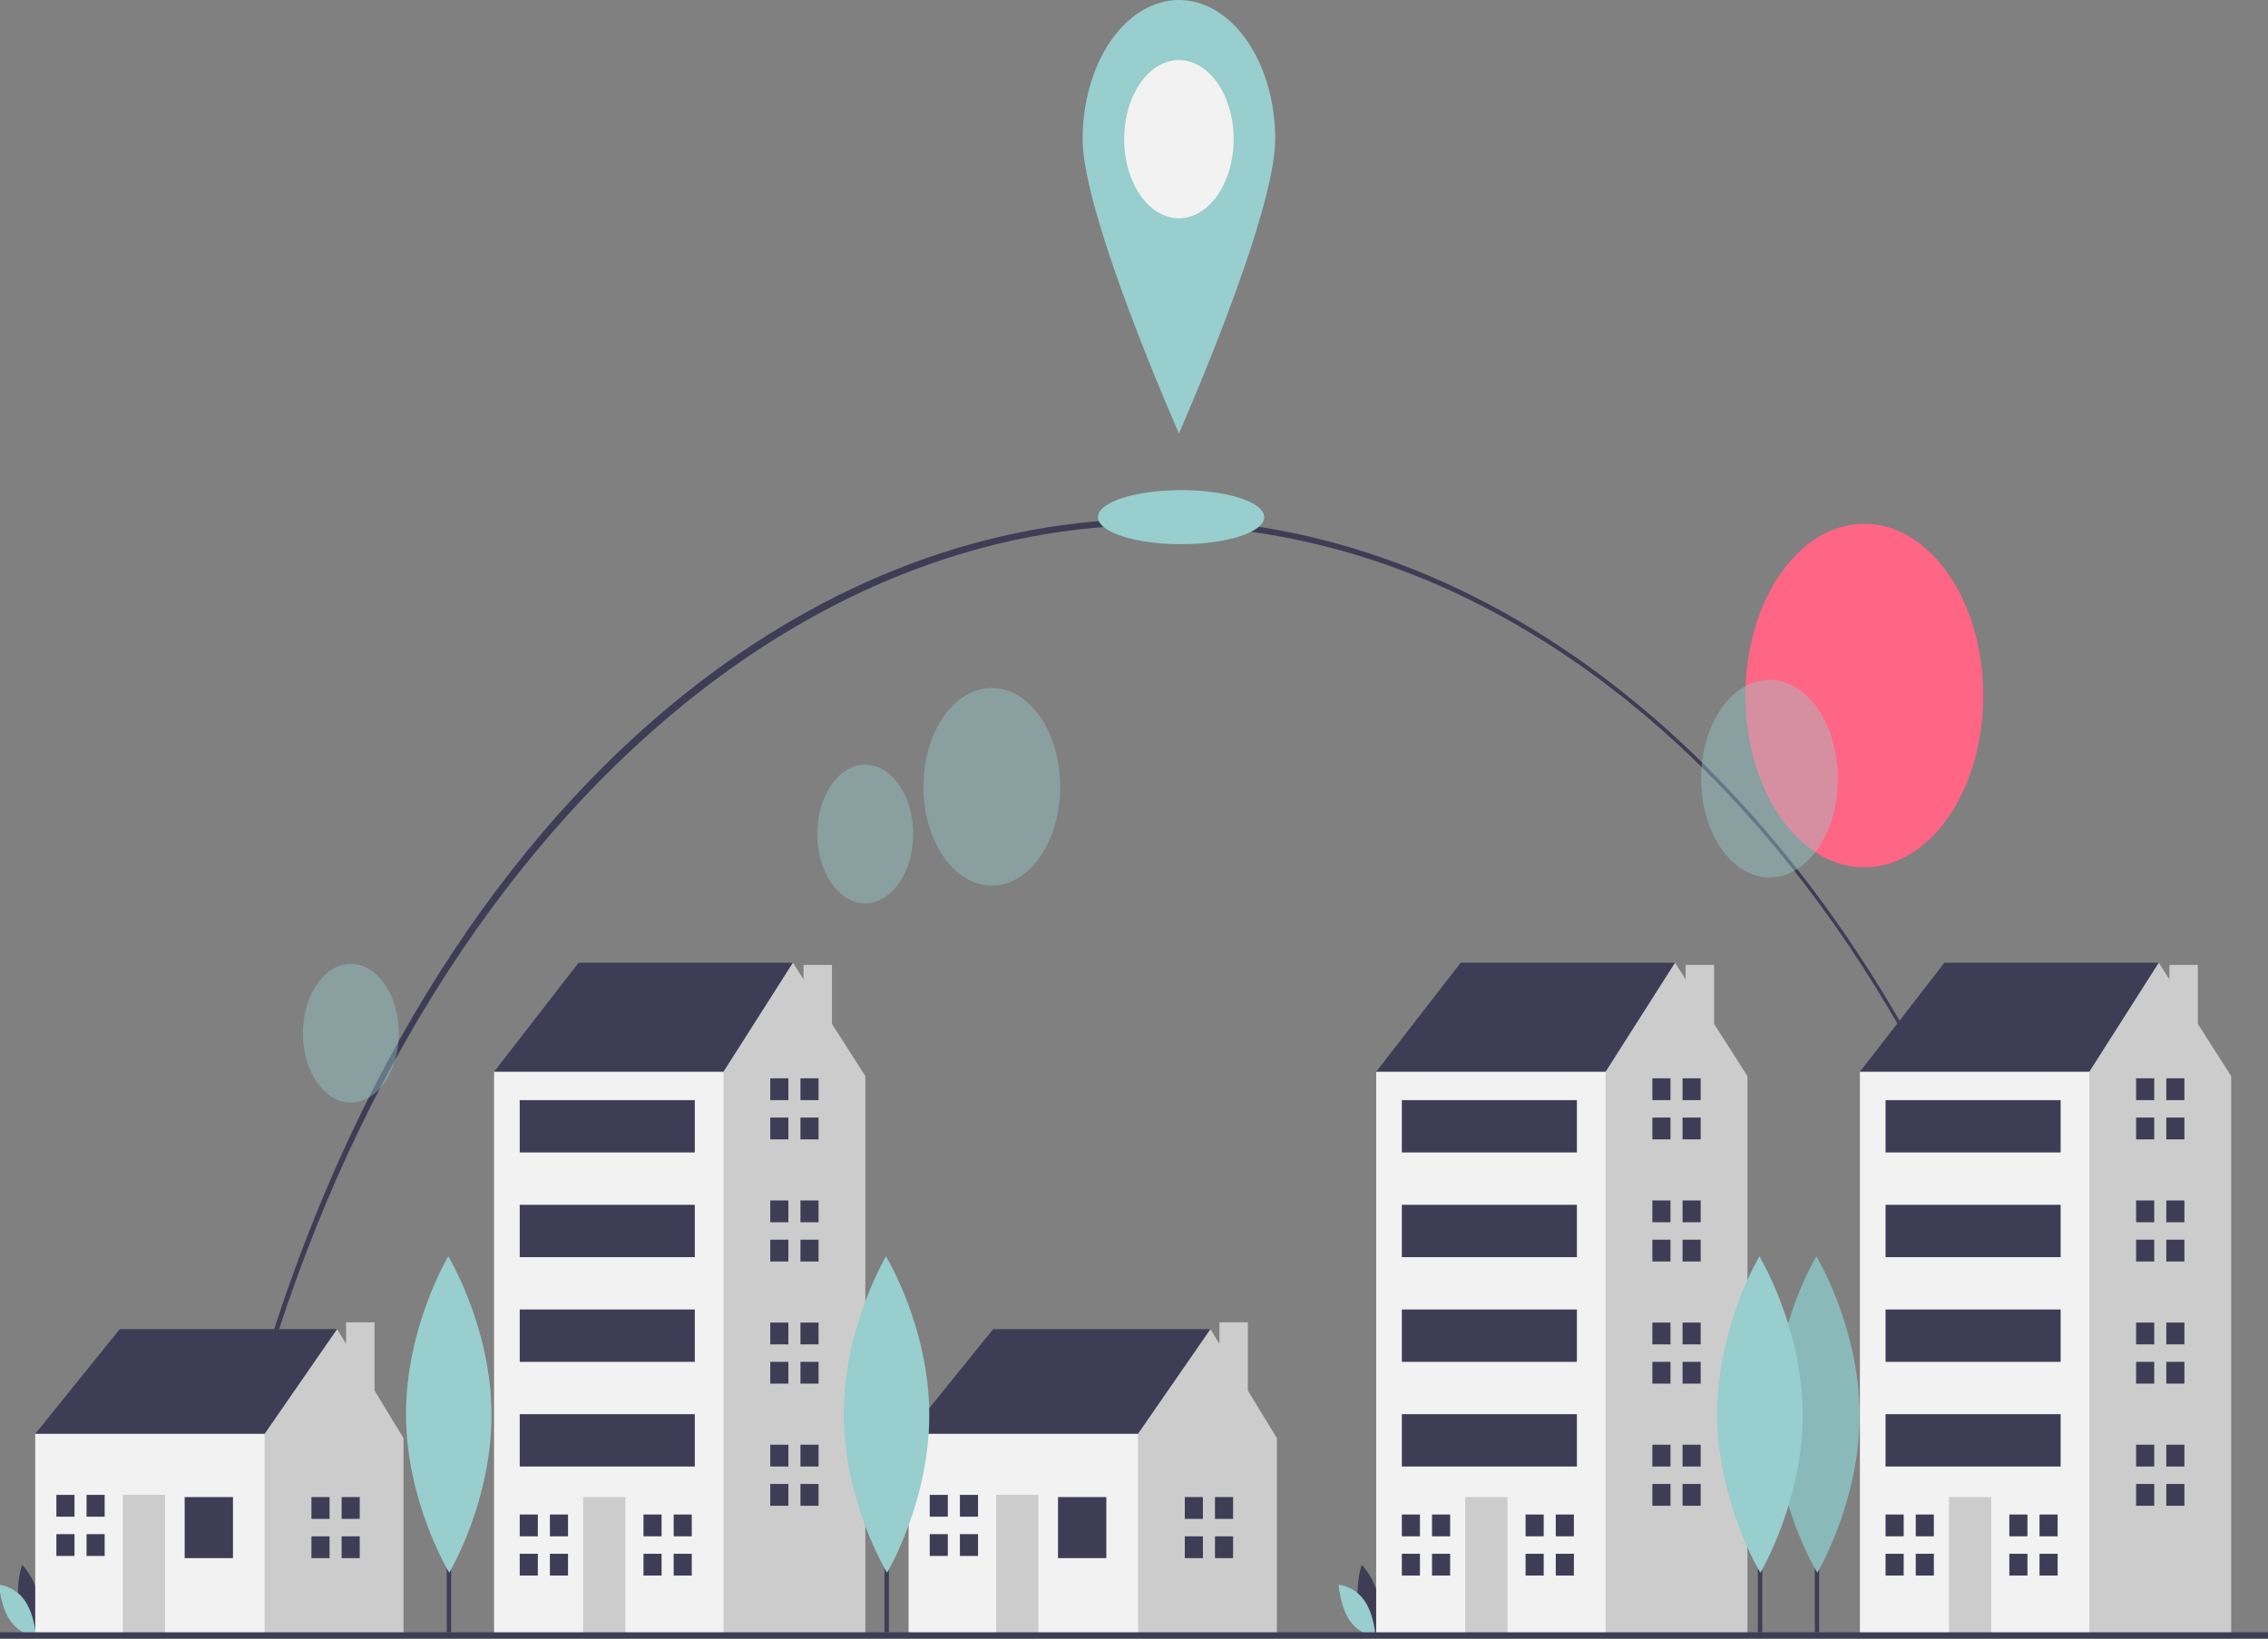 <svg width="411" height="297" viewBox="0 0 411 297" fill="none" xmlns="http://www.w3.org/2000/svg">
<rect x="0" y="0" width="411" height="297" fill="#808080" stroke="none"/>
<g clip-path="url(#clip0)">
<path d="M38.223 292.732L37.45 292.48C46.079 237.013 67.766 186.644 98.515 150.651C121.763 123.482 149.412 105.311 178.86 97.849C208.308 90.387 238.585 93.88 266.841 107.999C295.097 122.118 320.402 146.399 340.373 178.554C360.344 210.71 374.324 249.683 380.997 291.803L380.224 292.057C361.957 176.131 291.661 95.167 209.277 95.167C127.972 95.167 56.034 178.255 38.223 292.732Z" fill="#3F3D56"/>
<path d="M337.847 157.208C349.746 157.208 359.391 143.267 359.391 126.069C359.391 108.872 349.746 94.931 337.847 94.931C325.948 94.931 316.302 108.872 316.302 126.069C316.302 143.267 325.948 157.208 337.847 157.208Z" fill="#FF6584"/>
<path d="M329.662 250.563H328.869V295.853H329.662V250.563Z" fill="#3F3D56"/>
<path d="M336.984 256.335C337.034 272.172 329.325 285.062 329.325 285.062C329.325 285.062 321.534 272.275 321.484 256.438C321.433 240.601 329.142 227.711 329.142 227.711C329.142 227.711 336.933 240.498 336.984 256.335Z" fill="#98CECD"/>
<path opacity="0.1" d="M336.984 256.335C337.034 272.172 329.325 285.062 329.325 285.062C329.325 285.062 321.534 272.275 321.484 256.438C321.433 240.601 329.142 227.711 329.142 227.711C329.142 227.711 336.933 240.498 336.984 256.335Z" fill="black"/>
<path opacity="0.4" d="M179.734 160.517C186.58 160.517 192.129 152.497 192.129 142.603C192.129 132.709 186.58 124.688 179.734 124.688C172.889 124.688 167.339 132.709 167.339 142.603C167.339 152.497 172.889 160.517 179.734 160.517Z" fill="#98CECD"/>
<path opacity="0.4" d="M156.795 163.726C161.597 163.726 165.489 158.099 165.489 151.159C165.489 144.219 161.597 138.592 156.795 138.592C151.993 138.592 148.1 144.219 148.1 151.159C148.1 158.099 151.993 163.726 156.795 163.726Z" fill="#98CECD"/>
<path opacity="0.4" d="M63.58 199.843C68.382 199.843 72.275 194.217 72.275 187.277C72.275 180.336 68.382 174.71 63.58 174.71C58.778 174.71 54.885 180.336 54.885 187.277C54.885 194.217 58.778 199.843 63.58 199.843Z" fill="#98CECD"/>
<path opacity="0.4" d="M320.663 159.043C327.508 159.043 333.058 151.023 333.058 141.129C333.058 131.235 327.508 123.215 320.663 123.215C313.818 123.215 308.268 131.235 308.268 141.129C308.268 151.023 313.818 159.043 320.663 159.043Z" fill="#98CECD"/>
<path d="M3.463 290.818C4.135 294.407 6.436 296.631 6.436 296.631C6.436 296.631 7.648 293.034 6.976 289.444C6.305 285.854 4.003 283.631 4.003 283.631C4.003 283.631 2.791 287.228 3.463 290.818Z" fill="#3F3D56"/>
<path d="M4.45 290.046C6.294 292.64 6.519 296.628 6.519 296.628C6.519 296.628 3.755 296.41 1.911 293.816C0.068 291.222 -0.158 287.234 -0.158 287.234C-0.158 287.234 2.606 287.452 4.45 290.046Z" fill="#98CECD"/>
<path d="M246.218 290.818C246.889 294.407 249.191 296.631 249.191 296.631C249.191 296.631 250.403 293.034 249.731 289.444C249.059 285.854 246.758 283.631 246.758 283.631C246.758 283.631 245.546 287.228 246.218 290.818Z" fill="#3F3D56"/>
<path d="M247.205 290.046C249.049 292.64 249.274 296.628 249.274 296.628C249.274 296.628 246.51 296.41 244.666 293.816C242.822 291.222 242.597 287.234 242.597 287.234C242.597 287.234 245.361 287.452 247.205 290.046Z" fill="#98CECD"/>
<path d="M8.027 263.833L6.386 259.88L21.703 240.905H61.088V246.439L46.866 268.577L30.455 273.32L8.027 263.833Z" fill="#3F3D56"/>
<path d="M67.868 252.04V239.67H62.711V243.571L61.088 240.905L47.96 259.88L45.771 263.042L43.036 278.855L47.96 296.248H73.123V260.67L67.868 252.04Z" fill="#CCCCCC"/>
<path d="M47.96 259.88H6.386V296.248H47.96V259.88Z" fill="#F2F2F2"/>
<path d="M42.216 271.344H33.464V282.412H42.216V271.344Z" fill="#3F3D56"/>
<path d="M29.908 270.948H22.25V296.248H29.908V270.948Z" fill="#CCCCCC"/>
<path d="M13.498 274.901V270.948H10.216V274.901H13.224H13.498Z" fill="#3F3D56"/>
<path d="M13.224 278.064H10.216V282.017H13.498V278.064H13.224Z" fill="#3F3D56"/>
<path d="M18.967 270.948H15.685V274.901H18.967V270.948Z" fill="#3F3D56"/>
<path d="M18.967 278.064H15.685V282.017H18.967V278.064Z" fill="#3F3D56"/>
<path d="M59.721 275.297V271.344H56.438V275.297H59.447H59.721Z" fill="#3F3D56"/>
<path d="M59.447 278.459H56.438V282.412H59.721V278.459H59.447Z" fill="#3F3D56"/>
<path d="M65.191 271.344H61.909V275.297H65.191V271.344Z" fill="#3F3D56"/>
<path d="M65.191 278.459H61.909V282.412H65.191V278.459Z" fill="#3F3D56"/>
<path d="M166.294 263.833L164.653 259.88L179.969 240.905H219.355V246.439L205.132 268.577L188.721 273.32L166.294 263.833Z" fill="#3F3D56"/>
<path d="M226.135 252.04V239.67H220.978V243.571L219.355 240.905L206.226 259.88L204.038 263.042L201.303 278.855L206.226 296.248H231.389V260.67L226.135 252.04Z" fill="#CCCCCC"/>
<path d="M206.226 259.88H164.653V296.248H206.226V259.88Z" fill="#F2F2F2"/>
<path d="M200.483 271.344H191.73V282.412H200.483V271.344Z" fill="#3F3D56"/>
<path d="M188.174 270.948H180.516V296.248H188.174V270.948Z" fill="#CCCCCC"/>
<path d="M171.764 274.901V270.948H168.482V274.901H171.49H171.764Z" fill="#3F3D56"/>
<path d="M171.49 278.064H168.482V282.017H171.764V278.064H171.49Z" fill="#3F3D56"/>
<path d="M177.234 270.948H173.952V274.901H177.234V270.948Z" fill="#3F3D56"/>
<path d="M177.234 278.064H173.952V282.017H177.234V278.064Z" fill="#3F3D56"/>
<path d="M217.987 275.297V271.344H214.705V275.297H217.714H217.987Z" fill="#3F3D56"/>
<path d="M217.714 278.459H214.705V282.412H217.987V278.459H217.714Z" fill="#3F3D56"/>
<path d="M223.457 271.344H220.175V275.297H223.457V271.344Z" fill="#3F3D56"/>
<path d="M223.457 278.459H220.175V282.412H223.457V278.459Z" fill="#3F3D56"/>
<path d="M92.268 197.421L89.533 194.258L104.85 174.492H143.688V191.886L118.526 216.396L92.268 197.421Z" fill="#3F3D56"/>
<path d="M150.77 185.58V174.887H145.613V177.506L143.688 174.492L131.107 194.258L126.184 199.002L118.55 279.609L130.062 296.248H156.817V195.049L150.77 185.58Z" fill="#CCCCCC"/>
<path d="M131.107 194.258H89.533V296.248H131.107V194.258Z" fill="#F2F2F2"/>
<path d="M113.329 271.344H105.67V296.248H113.329V271.344Z" fill="#CCCCCC"/>
<path d="M97.465 278.459V274.506H94.183V278.459H97.192H97.465Z" fill="#3F3D56"/>
<path d="M97.192 281.622H94.183V285.575H97.465V281.622H97.192Z" fill="#3F3D56"/>
<path d="M102.935 274.506H99.653V278.459H102.935V274.506Z" fill="#3F3D56"/>
<path d="M102.935 281.622H99.653V285.575H102.935V281.622Z" fill="#3F3D56"/>
<path d="M119.893 278.459V274.506H116.611V278.459H119.62H119.893Z" fill="#3F3D56"/>
<path d="M119.62 281.622H116.611V285.575H119.893V281.622H119.62Z" fill="#3F3D56"/>
<path d="M125.363 274.506H122.081V278.459H125.363V274.506Z" fill="#3F3D56"/>
<path d="M125.363 281.622H122.081V285.575H125.363V281.622Z" fill="#3F3D56"/>
<path d="M142.868 199.397V195.444H139.586V199.397H142.594H142.868Z" fill="#3F3D56"/>
<path d="M142.594 202.56H139.586V206.513H142.868V202.56H142.594Z" fill="#3F3D56"/>
<path d="M148.338 195.444H145.056V199.397H148.338V195.444Z" fill="#3F3D56"/>
<path d="M148.338 202.56H145.056V206.513H148.338V202.56Z" fill="#3F3D56"/>
<path d="M142.868 221.535V217.582H139.586V221.535H142.594H142.868Z" fill="#3F3D56"/>
<path d="M142.594 224.697H139.586V228.65H142.868V224.697H142.594Z" fill="#3F3D56"/>
<path d="M148.338 217.582H145.056V221.535H148.338V217.582Z" fill="#3F3D56"/>
<path d="M148.338 224.697H145.056V228.65H148.338V224.697Z" fill="#3F3D56"/>
<path d="M142.868 243.672V239.719H139.586V243.672H142.594H142.868Z" fill="#3F3D56"/>
<path d="M142.594 246.834H139.586V250.787H142.868V246.834H142.594Z" fill="#3F3D56"/>
<path d="M148.338 239.719H145.056V243.672H148.338V239.719Z" fill="#3F3D56"/>
<path d="M148.338 246.834H145.056V250.788H148.338V246.834Z" fill="#3F3D56"/>
<path d="M142.868 265.809V261.856H139.586V265.809H142.594H142.868Z" fill="#3F3D56"/>
<path d="M142.594 268.972H139.586V272.925H142.868V268.972H142.594Z" fill="#3F3D56"/>
<path d="M148.338 261.856H145.056V265.809H148.338V261.856Z" fill="#3F3D56"/>
<path d="M148.338 268.972H145.056V272.925H148.338V268.972Z" fill="#3F3D56"/>
<path d="M125.91 199.397H94.183V208.885H125.91V199.397Z" fill="#3F3D56"/>
<path d="M125.91 218.372H94.183V227.859H125.91V218.372Z" fill="#3F3D56"/>
<path d="M125.91 237.347H94.183V246.835H125.91V237.347Z" fill="#3F3D56"/>
<path d="M125.91 256.322H94.183V265.809H125.91V256.322Z" fill="#3F3D56"/>
<path d="M252.121 197.421L249.386 194.258L264.703 174.492H303.541V191.886L278.379 216.396L252.121 197.421Z" fill="#3F3D56"/>
<path d="M310.623 185.58V174.887H305.466V177.506L303.542 174.492L290.96 194.258L286.037 199.002L278.403 279.609L289.916 296.248H316.67V195.049L310.623 185.58Z" fill="#CCCCCC"/>
<path d="M290.96 194.258H249.386V296.248H290.96V194.258Z" fill="#F2F2F2"/>
<path d="M273.182 271.344H265.524V296.248H273.182V271.344Z" fill="#CCCCCC"/>
<path d="M257.318 278.459V274.506H254.036V278.459H257.045H257.318Z" fill="#3F3D56"/>
<path d="M257.045 281.622H254.036V285.575H257.318V281.622H257.045Z" fill="#3F3D56"/>
<path d="M262.789 274.506H259.507V278.459H262.789V274.506Z" fill="#3F3D56"/>
<path d="M262.789 281.622H259.507V285.575H262.789V281.622Z" fill="#3F3D56"/>
<path d="M279.746 278.459V274.506H276.464V278.459H279.473H279.746Z" fill="#3F3D56"/>
<path d="M279.473 281.622H276.464V285.575H279.746V281.622H279.473Z" fill="#3F3D56"/>
<path d="M285.216 274.506H281.934V278.459H285.216V274.506Z" fill="#3F3D56"/>
<path d="M285.216 281.622H281.934V285.575H285.216V281.622Z" fill="#3F3D56"/>
<path d="M302.721 199.397V195.444H299.439V199.397H302.447H302.721Z" fill="#3F3D56"/>
<path d="M302.447 202.56H299.439V206.513H302.721V202.56H302.447Z" fill="#3F3D56"/>
<path d="M308.191 195.444H304.909V199.397H308.191V195.444Z" fill="#3F3D56"/>
<path d="M308.191 202.56H304.909V206.513H308.191V202.56Z" fill="#3F3D56"/>
<path d="M302.721 221.535V217.582H299.439V221.535H302.447H302.721Z" fill="#3F3D56"/>
<path d="M302.447 224.697H299.439V228.65H302.721V224.697H302.447Z" fill="#3F3D56"/>
<path d="M308.191 217.582H304.909V221.535H308.191V217.582Z" fill="#3F3D56"/>
<path d="M308.191 224.697H304.909V228.65H308.191V224.697Z" fill="#3F3D56"/>
<path d="M302.721 243.672V239.719H299.439V243.672H302.447H302.721Z" fill="#3F3D56"/>
<path d="M302.447 246.834H299.439V250.787H302.721V246.834H302.447Z" fill="#3F3D56"/>
<path d="M308.191 239.719H304.909V243.672H308.191V239.719Z" fill="#3F3D56"/>
<path d="M308.191 246.834H304.909V250.788H308.191V246.834Z" fill="#3F3D56"/>
<path d="M302.721 265.809V261.856H299.439V265.809H302.447H302.721Z" fill="#3F3D56"/>
<path d="M302.447 268.972H299.439V272.925H302.721V268.972H302.447Z" fill="#3F3D56"/>
<path d="M308.191 261.856H304.909V265.809H308.191V261.856Z" fill="#3F3D56"/>
<path d="M308.191 268.972H304.909V272.925H308.191V268.972Z" fill="#3F3D56"/>
<path d="M285.763 199.397H254.036V208.885H285.763V199.397Z" fill="#3F3D56"/>
<path d="M285.763 218.372H254.036V227.859H285.763V218.372Z" fill="#3F3D56"/>
<path d="M285.763 237.347H254.036V246.835H285.763V237.347Z" fill="#3F3D56"/>
<path d="M285.763 256.322H254.036V265.809H285.763V256.322Z" fill="#3F3D56"/>
<path d="M339.783 197.421L337.048 194.258L352.364 174.492H391.203V191.886L366.04 216.396L339.783 197.421Z" fill="#3F3D56"/>
<path d="M398.284 185.58V174.887H393.127V177.506L391.203 174.492L378.621 194.258L373.698 199.002L366.065 279.609L377.577 296.248H404.331V195.049L398.284 185.58Z" fill="#CCCCCC"/>
<path d="M378.622 194.258H337.048V296.248H378.622V194.258Z" fill="#F2F2F2"/>
<path d="M360.843 271.344H353.185V296.248H360.843V271.344Z" fill="#CCCCCC"/>
<path d="M344.98 278.459V274.506H341.698V278.459H344.706H344.98Z" fill="#3F3D56"/>
<path d="M344.706 281.622H341.698V285.575H344.98V281.622H344.706Z" fill="#3F3D56"/>
<path d="M350.45 274.506H347.168V278.459H350.45V274.506Z" fill="#3F3D56"/>
<path d="M350.45 281.622H347.168V285.575H350.45V281.622Z" fill="#3F3D56"/>
<path d="M367.407 278.459V274.506H364.125V278.459H367.134H367.407Z" fill="#3F3D56"/>
<path d="M367.134 281.622H364.125V285.575H367.407V281.622H367.134Z" fill="#3F3D56"/>
<path d="M372.878 274.506H369.595V278.459H372.878V274.506Z" fill="#3F3D56"/>
<path d="M372.878 281.622H369.595V285.575H372.878V281.622Z" fill="#3F3D56"/>
<path d="M390.382 199.397V195.444H387.1V199.397H390.109H390.382Z" fill="#3F3D56"/>
<path d="M390.109 202.56H387.1V206.513H390.382V202.56H390.109Z" fill="#3F3D56"/>
<path d="M395.853 195.444H392.571V199.397H395.853V195.444Z" fill="#3F3D56"/>
<path d="M395.853 202.56H392.571V206.513H395.853V202.56Z" fill="#3F3D56"/>
<path d="M390.382 221.535V217.582H387.1V221.535H390.109H390.382Z" fill="#3F3D56"/>
<path d="M390.109 224.697H387.1V228.65H390.382V224.697H390.109Z" fill="#3F3D56"/>
<path d="M395.853 217.582H392.571V221.535H395.853V217.582Z" fill="#3F3D56"/>
<path d="M395.853 224.697H392.571V228.65H395.853V224.697Z" fill="#3F3D56"/>
<path d="M390.382 243.672V239.719H387.1V243.672H390.109H390.382Z" fill="#3F3D56"/>
<path d="M390.109 246.834H387.1V250.787H390.382V246.834H390.109Z" fill="#3F3D56"/>
<path d="M395.853 239.719H392.571V243.672H395.853V239.719Z" fill="#3F3D56"/>
<path d="M395.853 246.834H392.571V250.788H395.853V246.834Z" fill="#3F3D56"/>
<path d="M390.382 265.809V261.856H387.1V265.809H390.109H390.382Z" fill="#3F3D56"/>
<path d="M390.109 268.972H387.1V272.925H390.382V268.972H390.109Z" fill="#3F3D56"/>
<path d="M395.853 261.856H392.571V265.809H395.853V261.856Z" fill="#3F3D56"/>
<path d="M395.853 268.972H392.571V272.925H395.853V268.972Z" fill="#3F3D56"/>
<path d="M373.425 199.397H341.698V208.885H373.425V199.397Z" fill="#3F3D56"/>
<path d="M373.425 218.372H341.698V227.859H373.425V218.372Z" fill="#3F3D56"/>
<path d="M373.425 237.347H341.698V246.835H373.425V237.347Z" fill="#3F3D56"/>
<path d="M373.425 256.322H341.698V265.809H373.425V256.322Z" fill="#3F3D56"/>
<path d="M432 295.853H-19V297H432V295.853Z" fill="#3F3D56"/>
<path d="M81.751 250.563H80.958V295.853H81.751V250.563Z" fill="#3F3D56"/>
<path d="M89.073 256.335C89.123 272.172 81.414 285.062 81.414 285.062C81.414 285.062 73.623 272.275 73.573 256.438C73.522 240.601 81.231 227.711 81.231 227.711C81.231 227.711 89.022 240.498 89.073 256.335Z" fill="#98CECD"/>
<path d="M161.083 250.563H160.289V295.853H161.083V250.563Z" fill="#3F3D56"/>
<path d="M168.404 256.335C168.455 272.172 160.746 285.062 160.746 285.062C160.746 285.062 152.955 272.275 152.904 256.438C152.854 240.601 160.563 227.711 160.563 227.711C160.563 227.711 168.354 240.498 168.404 256.335Z" fill="#98CECD"/>
<path d="M319.349 250.563H318.556V295.853H319.349V250.563Z" fill="#3F3D56"/>
<path d="M326.671 256.335C326.721 272.172 319.012 285.062 319.012 285.062C319.012 285.062 311.221 272.275 311.171 256.438C311.12 240.601 318.829 227.711 318.829 227.711C318.829 227.711 326.62 240.498 326.671 256.335Z" fill="#98CECD"/>
<path d="M214.036 98.636C222.361 98.636 229.109 96.441 229.109 93.734C229.109 91.027 222.361 88.832 214.036 88.832C205.712 88.832 198.963 91.027 198.963 93.734C198.963 96.441 205.712 98.636 214.036 98.636Z" fill="#98CECD"/>
<path d="M231.093 25.225C231.093 39.156 213.64 78.542 213.64 78.542C213.64 78.542 196.187 39.156 196.187 25.225C196.187 18.535 198.026 12.119 201.299 7.388C204.572 2.658 209.011 0 213.64 0C218.269 0 222.708 2.658 225.981 7.388C229.254 12.119 231.093 18.535 231.093 25.225Z" fill="#98CECD"/>
<path d="M213.64 39.557C219.117 39.557 223.556 33.141 223.556 25.225C223.556 17.309 219.117 10.893 213.64 10.893C208.163 10.893 203.723 17.309 203.723 25.225C203.723 33.141 208.163 39.557 213.64 39.557Z" fill="#F2F2F2"/>
</g>
<defs>
<clipPath id="clip0">
<rect width="451" height="297" fill="white" transform="translate(-19)"/>
</clipPath>
</defs>
</svg>
